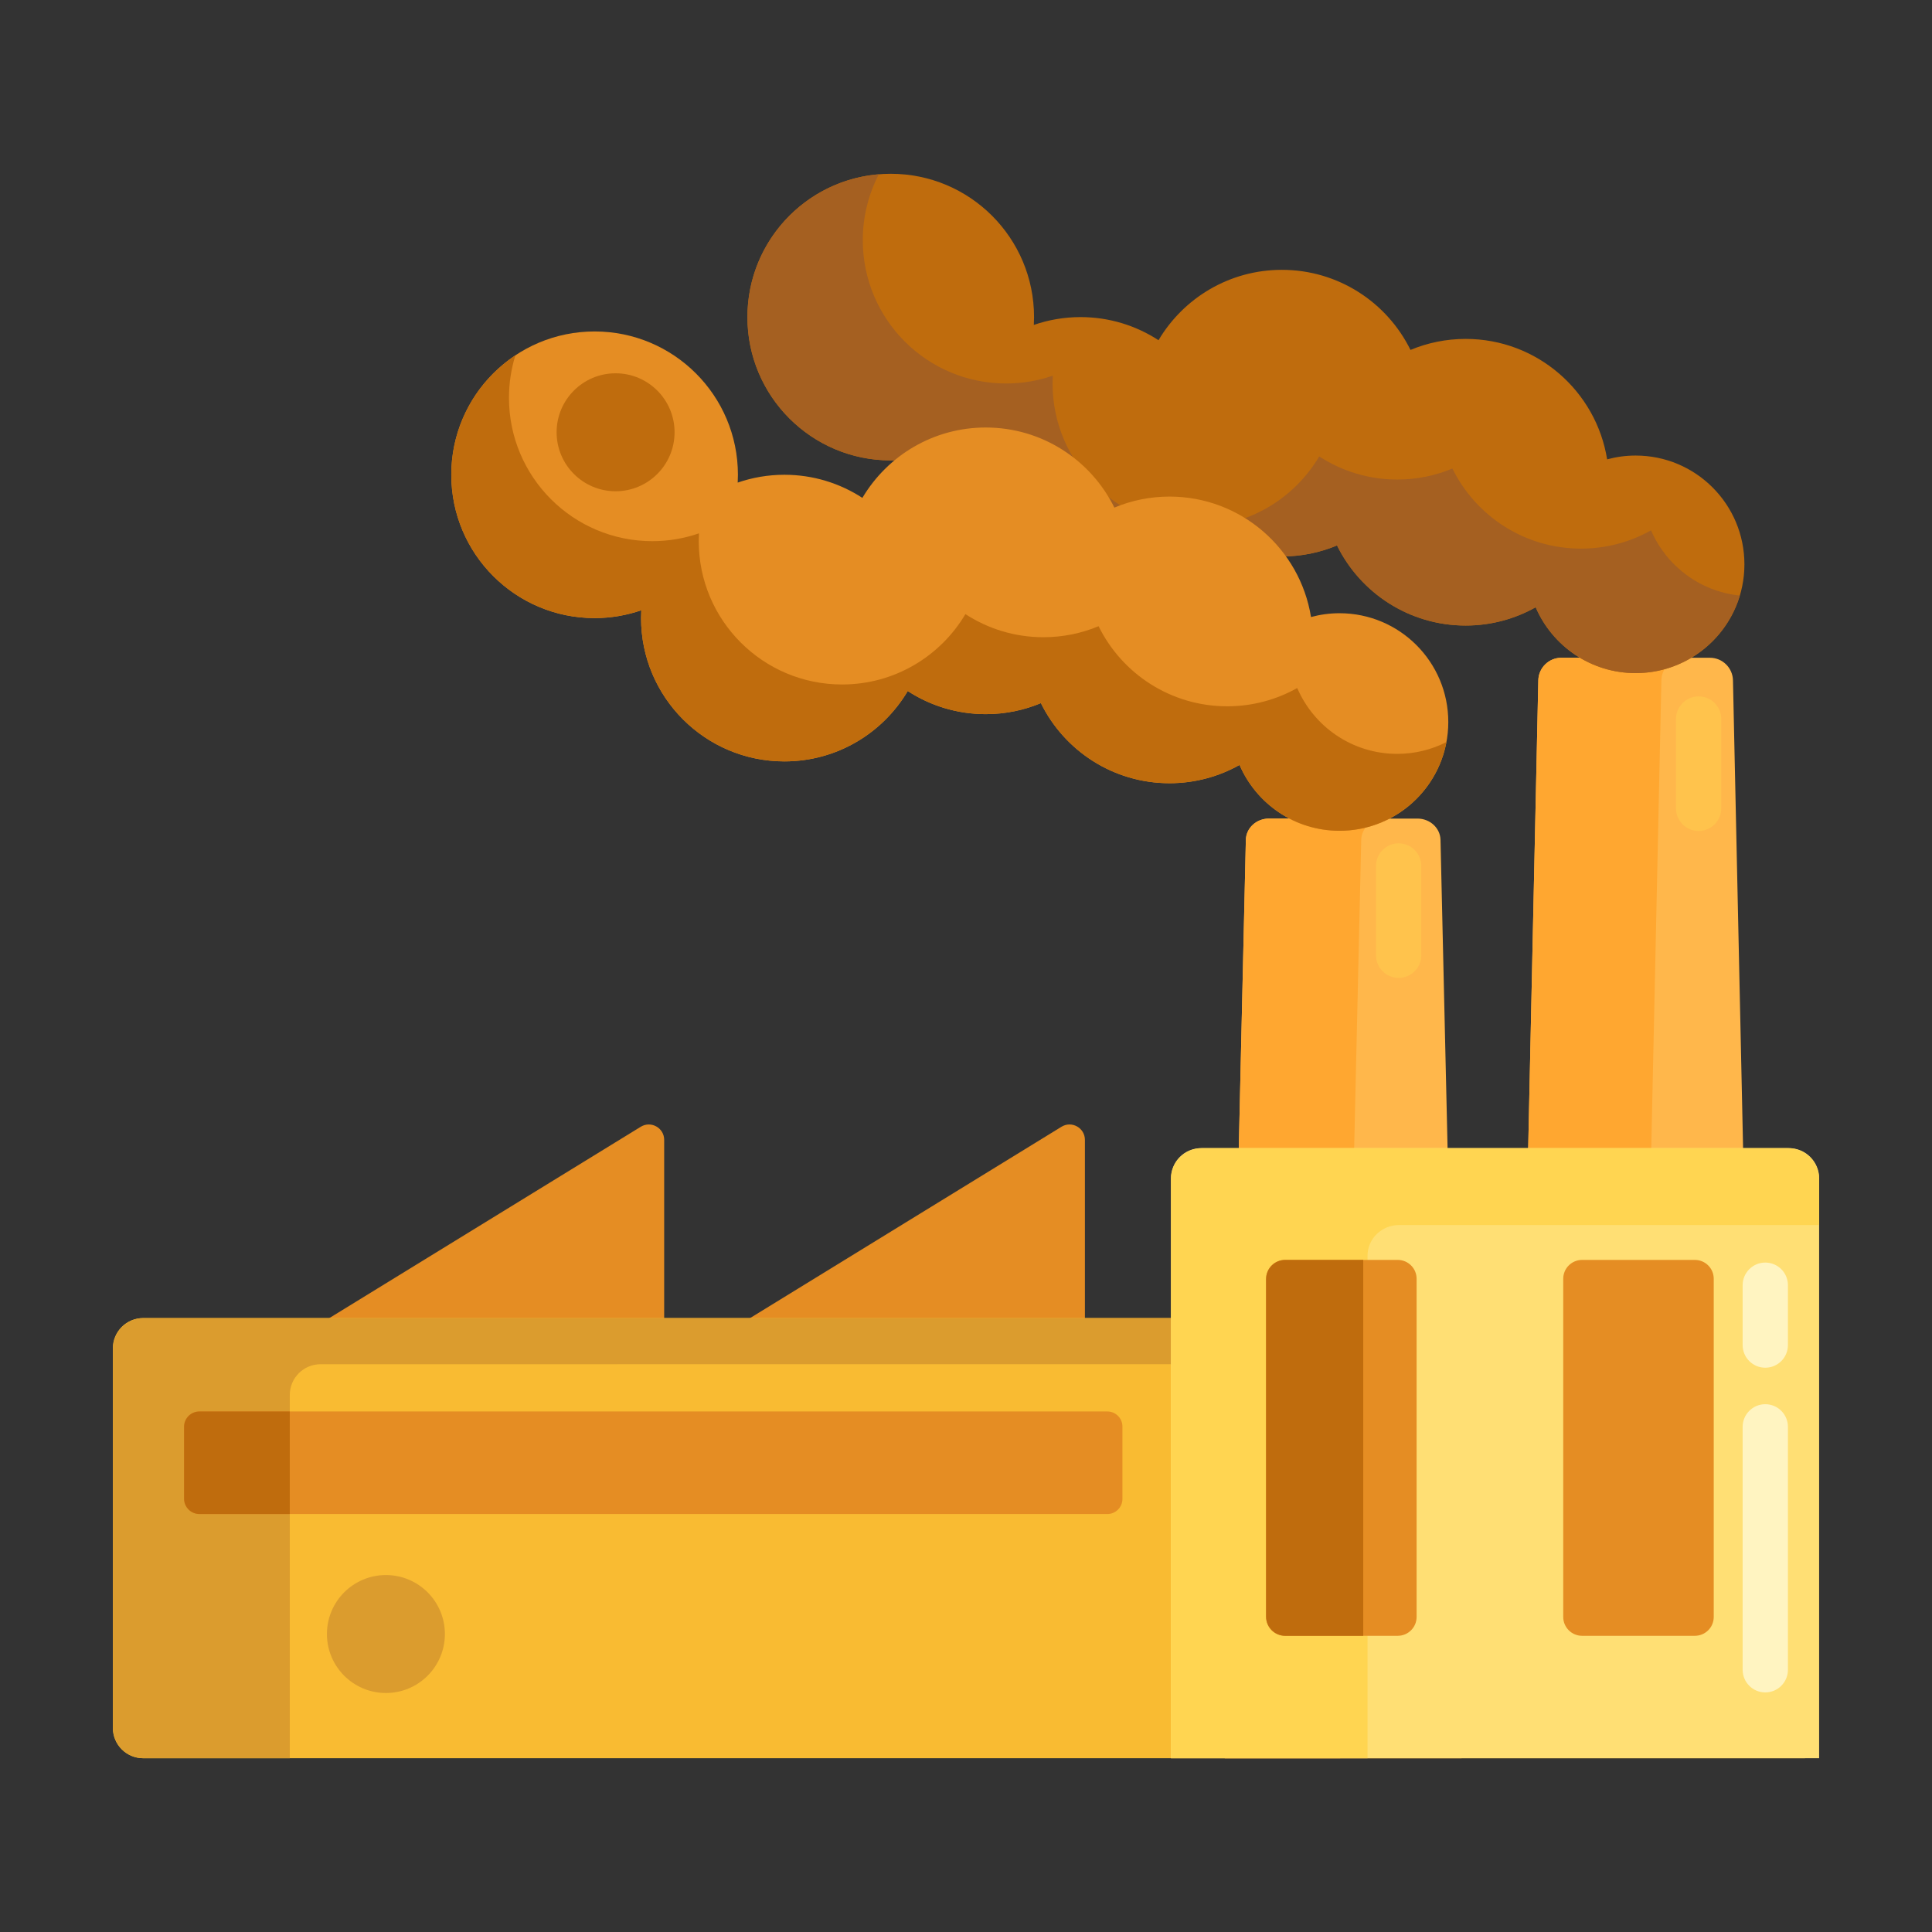 <?xml version="1.0" encoding="utf-8"?>
<!-- Generator: Adobe Illustrator 22.1.0, SVG Export Plug-In . SVG Version: 6.00 Build 0)  -->
<svg version="1.1" id="Layer_1" xmlns="http://www.w3.org/2000/svg" xmlns:xlink="http://www.w3.org/1999/xlink" x="0px" y="0px"
	 viewBox="0 0 512 512" style="enable-background:new 0 0 512 512;" xml:space="preserve">
<rect x="0" y="0" width="512" height="512" fill="#333333" stroke="none"/>
<style type="text/css">
	.st0{fill:#FCE575;}
	.st1{fill:#FFD551;}
	.st2{fill:#FFA730;}
	.st3{fill:#E58D23;}
	.st4{fill:#FF624B;}
	.st5{fill:#FFF4C1;}
	.st6{fill:#FCDA4F;}
	.st7{fill:#FF4B34;}
	.st8{fill:#CCC033;}
	.st9{fill:#99AF17;}
	.st10{fill:#FF9079;}
	.st11{fill:#EACF32;}
	.st12{fill:#F9BB32;}
	.st13{fill:#FFEA63;}
	.st14{fill:#FFEACF;}
	.st15{fill:#FFD59A;}
	.st16{fill:#FFC34C;}
	.st17{fill:#A56021;}
	.st18{fill:#FFDF74;}
	.st19{fill:#BF6C0D;}
	.st20{fill:#FFB74B;}
	.st21{fill:#8C4C17;}
	.st22{fill:#FCF9DE;}
	.st23{fill:#DB9C2E;}
	.st24{fill:#FFF9DC;}
	.st25{fill:none;}
</style>
<g>
	<g>
		<path class="st3" d="M287.514,349.956v-47.877c0-3.188-3.494-5.142-6.211-3.474l-83.588,51.351h-21.701v-47.877
			c0-3.188-3.494-5.142-6.211-3.474l-83.588,51.351h-35.4c-3.377,0-6.115,2.738-6.115,6.115v10.557h268.137v-16.672H287.514z"/>
	</g>
	<g>
		<g>
			<path class="st20" d="M402.088,438.43l62.749,0.001l-5.582-258.135c-0.072-3.325-2.788-5.983-6.114-5.983h-39.359
				c-3.326,0-6.042,2.658-6.114,5.983L402.088,438.43z"/>
		</g>
	</g>
	<g>
		<path class="st2" d="M434.702,438.43l5.582-258.134c0.072-3.325,2.788-5.983,6.114-5.983h-32.614
			c-3.326,0-6.042,2.658-6.114,5.983l-5.582,258.134l62.749,0.001v-0.001L434.702,438.43z"/>
	</g>
	<g>
		<path class="st19" d="M433.461,120.726c-2.615,0-5.146,0.354-7.555,1.007c-2.903-18.094-18.581-31.919-37.493-31.919
			c-5.181,0-10.118,1.041-14.618,2.919c-6.191-12.572-19.126-21.225-34.087-21.225c-13.915,0-26.076,7.487-32.69,18.649
			c-5.95-3.869-13.045-6.125-20.671-6.125c-4.333,0-8.492,0.736-12.371,2.072c0.037-0.686,0.058-1.376,0.058-2.072
			c0-20.976-17.004-37.98-37.98-37.98c-20.976,0-37.98,17.004-37.98,37.98c0,20.976,17.004,37.98,37.98,37.98
			c4.333,0,8.492-0.736,12.371-2.072c-0.037,0.686-0.058,1.376-0.058,2.072c0,20.976,17.004,37.98,37.98,37.98
			c13.915,0,26.076-7.487,32.69-18.649c5.95,3.869,13.045,6.125,20.671,6.125c5.181,0,10.118-1.041,14.618-2.919
			c6.191,12.572,19.126,21.225,34.087,21.225c6.742,0,13.068-1.764,18.557-4.844c4.413,10.262,14.612,17.451,26.492,17.451
			c15.921,0,28.827-12.906,28.827-28.828C462.288,133.632,449.381,120.726,433.461,120.726z"/>
	</g>
	<g>
		<path class="st17" d="M437.544,140.546c-5.488,3.08-11.815,4.844-18.557,4.844c-14.961,0-27.896-8.654-34.087-21.225
			c-4.5,1.878-9.437,2.919-14.618,2.919c-7.626,0-14.721-2.256-20.671-6.125c-6.615,11.162-18.775,18.649-32.69,18.649
			c-20.976,0-37.98-17.004-37.98-37.98c0-0.695,0.021-1.385,0.058-2.072c-3.879,1.336-8.038,2.072-12.371,2.072
			c-20.976,0-37.98-17.005-37.98-37.98c0-6.296,1.541-12.229,4.252-17.456c-19.499,1.604-34.828,17.926-34.828,37.84
			c0,20.976,17.004,37.98,37.98,37.98c4.333,0,8.492-0.736,12.371-2.072c-0.037,0.686-0.058,1.376-0.058,2.072
			c0,20.976,17.004,37.98,37.98,37.98c13.915,0,26.076-7.487,32.69-18.649c5.95,3.869,13.045,6.125,20.671,6.125
			c5.181,0,10.118-1.041,14.618-2.919c6.191,12.572,19.126,21.225,34.087,21.225c6.742,0,13.068-1.764,18.557-4.844
			c4.413,10.262,14.612,17.451,26.492,17.451c13.044,0,24.059-8.666,27.616-20.553C450.484,156.746,441.586,149.944,437.544,140.546
			z"/>
	</g>
	<g>
		<path class="st12" d="M478.35,465.949H37.913c-4.418,0-8-3.582-8-8V357.302c0-4.418,3.582-8,8-8H478.35V465.949z"/>
	</g>
	<g>
		<g>
			<path class="st20" d="M324.583,465.948l62.749,0.001l-5.582-243.377c-0.072-3.135-2.788-5.641-6.114-5.641h-39.359
				c-3.326,0-6.042,2.506-6.114,5.641L324.583,465.948z"/>
		</g>
	</g>
	<g>
		<path class="st2" d="M355.159,465.948l5.582-243.375c0.072-3.135,2.788-5.641,6.114-5.641h-30.575
			c-3.326,0-6.042,2.506-6.114,5.641l-5.582,243.375l62.749,0.001v0L355.159,465.948z"/>
	</g>
	<g>
		<path class="st23" d="M76.795,369.686c0-4.503,3.65-8.153,8.153-8.153H478.35v-12.23H38.066c-4.503,0-8.153,3.65-8.153,8.153
			v100.34c0,4.503,3.65,8.153,8.153,8.153h38.729V369.686z"/>
	</g>
	<g>
		<path class="st3" d="M354.984,162.512c-2.615,0-5.146,0.354-7.555,1.007c-2.903-18.094-18.581-31.919-37.493-31.919
			c-5.181,0-10.118,1.041-14.618,2.919c-6.191-12.572-19.126-21.225-34.087-21.225c-13.915,0-26.076,7.487-32.69,18.649
			c-5.95-3.869-13.045-6.125-20.671-6.125c-4.333,0-8.492,0.736-12.371,2.072c0.037-0.686,0.058-1.376,0.058-2.072
			c0-20.976-17.004-37.98-37.98-37.98c-20.976,0-37.98,17.004-37.98,37.98c0,20.976,17.004,37.98,37.98,37.98
			c4.333,0,8.492-0.736,12.371-2.072c-0.037,0.686-0.058,1.376-0.058,2.072c0,20.976,17.004,37.98,37.98,37.98
			c13.915,0,26.076-7.487,32.69-18.649c5.95,3.869,13.045,6.125,20.671,6.125c5.181,0,10.118-1.041,14.618-2.919
			c6.191,12.572,19.126,21.225,34.087,21.225c6.742,0,13.068-1.764,18.557-4.844c4.413,10.262,14.612,17.451,26.492,17.451
			c15.921,0,28.827-12.906,28.827-28.828C383.811,175.419,370.905,162.512,354.984,162.512z"/>
	</g>
	<g>
		<path class="st3" d="M293.456,401.23H52.777c-2.209,0-4-1.791-4-4v-19.178c0-2.209,1.791-4,4-4h240.679c2.209,0,4,1.791,4,4
			v19.178C297.456,399.439,295.665,401.23,293.456,401.23z"/>
	</g>
	<g>
		<path class="st18" d="M482.087,465.949H310.315V312.266c0-4.418,3.582-8,8-8h155.773c4.418,0,8,3.582,8,8V465.949z"/>
	</g>
	<g>
		<path class="st3" d="M449.159,433.504h-29.887c-2.761,0-5-2.239-5-5V338.89c0-2.761,2.239-5,5-5h29.887c2.761,0,5,2.239,5,5
			v89.614C454.159,431.266,451.92,433.504,449.159,433.504z"/>
	</g>
	<g>
		<path class="st19" d="M76.795,374.052H52.853c-2.251,0-4.077,1.825-4.077,4.077v19.025c0,2.251,1.825,4.077,4.077,4.077h23.941
			V374.052z"/>
	</g>
	<g>
		<path class="st1" d="M362.407,332.803c0-4.503,3.732-8.153,8.335-8.153h111.345v-12.23c0-4.503-3.732-8.153-8.335-8.153H318.65
			c-4.603,0-8.335,3.65-8.335,8.153v153.529h52.092V332.803z"/>
	</g>
	<g>
		<path class="st19" d="M370.271,199.783c-11.88,0-22.078-7.188-26.492-17.451c-5.488,3.08-11.815,4.844-18.557,4.844
			c-14.961,0-27.896-8.654-34.087-21.225c-4.5,1.878-9.437,2.919-14.618,2.919c-7.626,0-14.721-2.256-20.671-6.125
			c-6.615,11.162-18.775,18.649-32.69,18.649c-20.976,0-37.98-17.004-37.98-37.98c0-0.695,0.021-1.385,0.058-2.072
			c-3.879,1.336-8.038,2.072-12.371,2.072c-20.976,0-37.98-17.005-37.98-37.98c0-3.922,0.595-7.706,1.699-11.266
			c-10.237,6.804-16.987,18.436-16.987,31.649c0,20.976,17.004,37.98,37.98,37.98c4.333,0,8.492-0.736,12.371-2.072
			c-0.037,0.686-0.058,1.376-0.058,2.072c0,20.976,17.004,37.98,37.98,37.98c13.915,0,26.076-7.487,32.69-18.649
			c5.95,3.869,13.045,6.125,20.671,6.125c5.181,0,10.118-1.041,14.618-2.919c6.191,12.572,19.126,21.225,34.087,21.225
			c6.742,0,13.068-1.764,18.557-4.844c4.413,10.262,14.612,17.451,26.492,17.451c14.101,0,25.83-10.128,28.329-23.504
			C379.395,198.654,374.967,199.783,370.271,199.783z"/>
	</g>
	<g>
		<circle class="st23" cx="102.271" cy="433.033" r="15.63"/>
	</g>
	<g>
		<path class="st5" d="M467.819,362.458c-3.313,0-6-2.687-6-6v-15.866c0-3.314,2.687-6,6-6s6,2.686,6,6v15.866
			C473.819,359.771,471.132,362.458,467.819,362.458z"/>
	</g>
	<g>
		<path class="st5" d="M467.819,448.508c-3.313,0-6-2.687-6-6v-64.379c0-3.313,2.687-6,6-6s6,2.687,6,6v64.379
			C473.819,445.821,471.132,448.508,467.819,448.508z"/>
	</g>
	<g>
		<path class="st3" d="M370.414,433.504h-29.887c-2.761,0-5-2.239-5-5V338.89c0-2.761,2.239-5,5-5h29.887c2.761,0,5,2.239,5,5
			v89.614C375.414,431.266,373.175,433.504,370.414,433.504z"/>
	</g>
	<g>
		<path class="st19" d="M361.274,333.89h-20.651c-2.814,0-5.096,2.282-5.096,5.096v89.422c0,2.814,2.281,5.096,5.096,5.096h20.651
			V333.89z"/>
	</g>
	<g>
		<path class="st16" d="M450.153,220.214c-3.313,0-6-2.686-6-6v-23.659c0-3.314,2.687-6,6-6s6,2.686,6,6v23.659
			C456.153,217.527,453.467,220.214,450.153,220.214z"/>
	</g>
	<g>
		<path class="st16" d="M370.657,259.153c-3.313,0-6-2.686-6-6v-23.659c0-3.314,2.687-6,6-6s6,2.686,6,6v23.659
			C376.657,256.467,373.971,259.153,370.657,259.153z"/>
	</g>
	<g>
		<circle class="st19" cx="163.139" cy="114.557" r="15.63"/>
	</g>
</g>
</svg>
